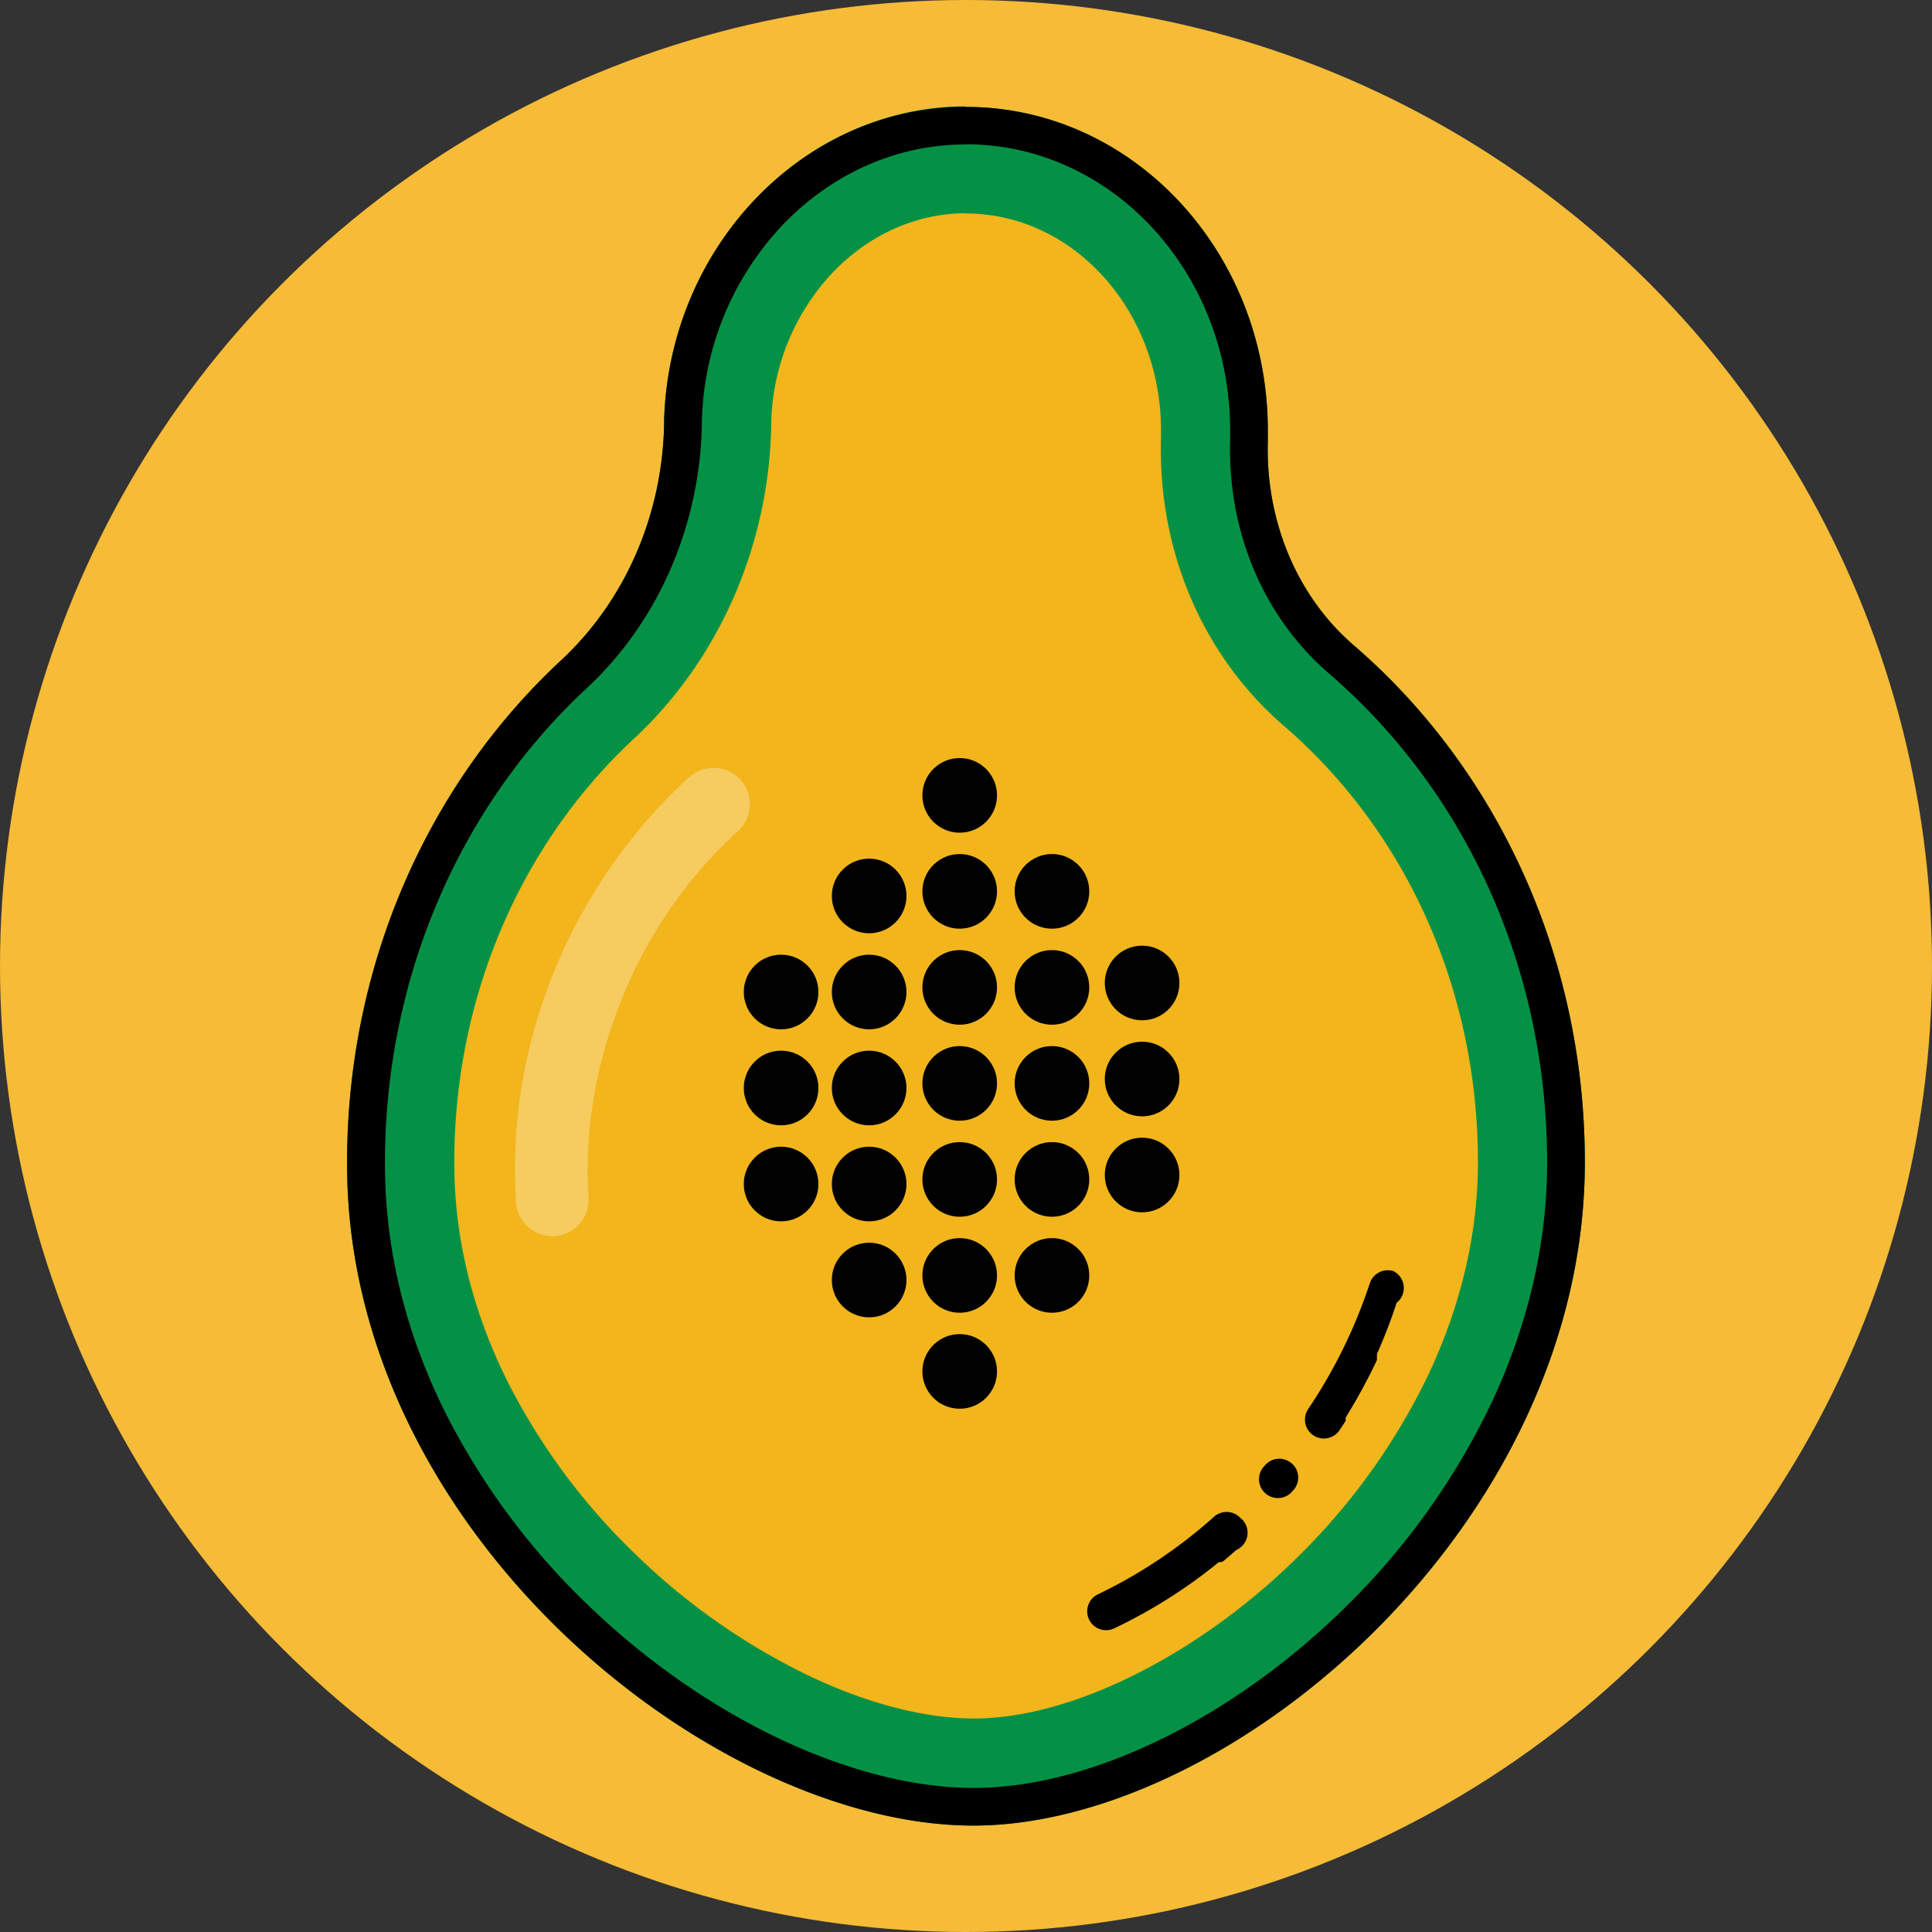 <svg xmlns="http://www.w3.org/2000/svg" viewBox="0 0 512 512"><rect x="0" y="0" width="512" height="512" fill="#333333" stroke="none"/><defs><style>.cls-1{fill:#f6bb37;}.cls-2{fill:#f2b51c;}.cls-3{fill:#049146;}.cls-4{fill:#010101;}.cls-5{fill:#fff;opacity:0.3;}</style></defs><g id="BULINE"><circle class="cls-1" cx="256" cy="256" r="256"/></g><g id="Fruits"><path class="cls-2" d="M420,308c0,96.36-93.85,175.82-161.91,175.82-68.56,0-164.62-76.48-166-173-.8-54.23,21.31-103,56.63-135.78,17-15.81,26.9-38.58,27.34-62.72l0-1c1.32-45.32,35.94-82.08,78.23-83C299.25,27.23,336,66,336,114c0,.92,0,1.84,0,2.76-.62,20.91,7.55,41,22.76,54.1C396.09,203.13,420,252.55,420,308Z"/><path class="cls-3" d="M256,56.58c28.5,0,51.68,25.78,51.68,57.46,0,.63,0,1.28,0,1.92-.89,29.93,11,57.78,32.57,76.4,32.68,28.2,51.42,70.33,51.42,115.59,0,18.79-4.39,37.65-13,56.08a172,172,0,0,1-34.07,47.9c-26.47,26.42-60.4,43.49-86.45,43.49-12.72,0-27.49-3.74-42.72-10.82a174.4,174.4,0,0,1-45.94-31.67,170.31,170.31,0,0,1-35.08-47c-9-18.14-13.69-36.83-14-55.57-.66-44.12,16.69-85.89,47.58-114.59,22.53-20.94,35.8-51.18,36.39-83,0-.23,0-.47,0-.7a60.07,60.07,0,0,1,16-39.54c9.44-10,21.69-15.69,34.49-16l1.09,0h0m0-28.34c-.58,0-1.16,0-1.74,0C212,29.22,177.35,66,176,111.3l0,1c-.44,24.14-10.32,46.91-27.34,62.72C113.34,207.84,91.23,256.57,92,310.8c1.43,96.49,97.49,173,166,173C326.14,483.77,420,404.31,420,308c0-55.4-23.9-104.82-61.25-137-15.21-13.12-23.38-33.19-22.76-54.1,0-.92,0-1.84,0-2.76,0-47.39-35.83-85.81-80-85.8Z"/><circle class="cls-4" cx="254.33" cy="261.67" r="9.89"/><circle class="cls-4" cx="254.33" cy="287.11" r="9.89"/><circle class="cls-4" cx="254.33" cy="312.56" r="9.89"/><circle class="cls-4" cx="254.33" cy="236.22" r="9.89"/><circle class="cls-4" cx="254.33" cy="338" r="9.89"/><circle class="cls-4" cx="254.33" cy="210.78" r="9.89"/><circle class="cls-4" cx="254.33" cy="363.44" r="9.89"/><circle class="cls-4" cx="278.78" cy="261.67" r="9.89"/><circle class="cls-4" cx="278.78" cy="287.11" r="9.89"/><circle class="cls-4" cx="278.78" cy="312.56" r="9.89"/><circle class="cls-4" cx="278.78" cy="236.22" r="9.89"/><circle class="cls-4" cx="278.78" cy="338" r="9.89"/><circle class="cls-4" cx="230.33" cy="262.89" r="9.89"/><circle class="cls-4" cx="230.33" cy="288.33" r="9.89"/><circle class="cls-4" cx="230.33" cy="313.78" r="9.89"/><circle class="cls-4" cx="230.33" cy="237.44" r="9.89"/><circle class="cls-4" cx="230.33" cy="339.22" r="9.89"/><circle class="cls-4" cx="302.67" cy="260.5" r="9.89"/><circle class="cls-4" cx="302.67" cy="285.95" r="9.89"/><circle class="cls-4" cx="302.67" cy="311.39" r="9.89"/><circle class="cls-4" cx="207" cy="262.89" r="9.89"/><circle class="cls-4" cx="207" cy="288.33" r="9.89"/><circle class="cls-4" cx="207" cy="313.78" r="9.89"/><path d="M369.31,336.88a4.87,4.87,0,0,0-1.54-.25,5,5,0,0,0-4.76,3.46,135.61,135.61,0,0,1-16.34,33.34A5,5,0,1,0,355,379c.43-.64.85-1.29,1.27-1.93l.09-.13h0l.08-.12h0l.08-.12h0a.83.83,0,0,1,.08-.12h0a.21.21,0,0,0,0-.06l0-.06h0l0-.06h0l0-.06h0l0-.06h0l0-.05h0l0-.06h0l0-.05v0l0-.05h0l0,0v0l0,0,0,0,0,0,0,0,0,0a.05.05,0,0,0,0,0l0,0,0,0,0,0,0-.05,0,0s0,0,0,0l0,0,0,0,0,0,0,0v0l0-.05,0,0,0,0v0l0-.06h0s0,0,0,0h0l0-.07h0l0,0h0l0-.08.08-.13h0l.07-.12h0l0,0h0l0-.07a0,0,0,0,0,0,0l.16-.26a149.21,149.21,0,0,0,7.37-13.44c.05-.09.09-.18.14-.28l.06-.13h0l.06-.14h0l.06-.14h0a.67.67,0,0,0,.06-.12v0l.06-.12a0,0,0,0,1,0,0l.06-.13h0a.75.75,0,0,1,.06-.13h0l.06-.13s0,0,0,0l0,0a0,0,0,0,0,0,0l0-.06s0,0,0,0,0,0,0,0,0,0,0,0l0-.06v0a.08.08,0,0,0,0,0v0l0-.05v0l0,0s0,0,0-.05v0l0,0v0l0-.05v0s0,0,0,0v0s0,0,0-.06,0,0,0,0l0,0v0l0-.06v0l0,0v0a.14.14,0,0,0,0-.06v0s0,0,0-.05v0l0-.05v0l0-.05a0,0,0,0,0,0,0,.14.14,0,0,0,0-.06s0,0,0,0l0,0v0l0-.06v0s0,0,0-.05h0l0-.06v0l0-.05h0l0-.07a0,0,0,0,1,0,0,.08.08,0,0,1,0,0s0,0,0,0l0-.06h0a.14.14,0,0,0,0-.06h0l0-.06v0l0-.05h0a.19.19,0,0,0,0-.07h0a.14.14,0,0,0,0-.06h0l0-.07,0-.07.06-.14h0l0-.07,0-.07.06-.14a137.44,137.44,0,0,0,5.1-13.29A5,5,0,0,0,369.31,336.88Zm-27,50.94a5,5,0,0,0-7.06.48l-.31.35a5,5,0,1,0,7.52,6.59l.16-.18.19-.21A5,5,0,0,0,342.35,387.82Zm-13.51,14.54a5,5,0,0,0-7.06-.42A130.74,130.74,0,0,1,291,422.49a5,5,0,0,0,4.24,9.06,136.54,136.54,0,0,0,27.06-17l.06-.05.12-.1h0l.06-.05.12-.1h0l.06-.05.12-.1h0l.05,0h0L323,414l.06,0h0l.05,0a0,0,0,0,1,0,0l.06,0,.05,0h0s0,0,.05-.05h0l.06,0h0l.05,0,0,0,0,0h0l.05,0h0l0,0h0l.05,0,0,0,.05,0h0l.05,0s0,0,0,0l.05,0,0,0,0,0,0,0,0,0,0,0,.05,0,0,0,0,0,0,0,0,0,0,0,0,0,0,0,0,0,.05,0,0,0,.05,0h0l0,0h0l.06-.05h0a.1.1,0,0,1,.05,0v0l0,0h0l.06,0s0,0,0,0l.07-.05,0,0h0l.07-.05h0l.19-.15c1.11-.94,2.22-1.89,3.32-2.87A5,5,0,0,0,328.84,402.36Z"/><path class="cls-5" d="M146.35,327.59a9.61,9.61,0,0,1-9.59-9c-2.12-32.43,7.63-65.15,27.44-92.13A139,139,0,0,1,182.63,206a9.62,9.62,0,1,1,12.94,14.24,119.3,119.3,0,0,0-15.86,17.65c-16.89,23-25.55,52-23.75,79.47a9.63,9.63,0,0,1-9,10.23Z"/></g><g id="Black_outlines_-_to_remove" data-name="Black outlines - to remove"><path d="M256,38.24c38.61,0,70,34,70,75.8,0,.82,0,1.65,0,2.46-.72,24.39,8.83,47,26.21,62C388.93,210.16,410,257.35,410,308c0,21.5-5,43-14.78,63.87a190.56,190.56,0,0,1-37.72,53.1c-30.19,30.13-68.28,48.85-99.41,48.85-31.67,0-70.49-18.22-101.3-47.55a188.63,188.63,0,0,1-38.88-52.13c-10.21-20.6-15.55-41.94-15.87-63.43-.73-49.32,18.75-96.08,53.44-128.31,18.91-17.57,30-43,30.53-69.87,0-.3,0-.6,0-.89a78.36,78.36,0,0,1,21-51.59c12.83-13.62,29.67-21.34,47.42-21.75H256m0-10c-.58,0-1.16,0-1.74,0C212,29.22,177.35,66,176,111.3l0,1c-.44,24.14-10.32,46.91-27.34,62.72C113.34,207.84,91.23,256.57,92,310.8c1.43,96.49,97.49,173,166,173C326.14,483.77,420,404.31,420,308c0-55.4-23.9-104.82-61.25-137-15.21-13.12-23.38-33.19-22.76-54.1,0-.92,0-1.84,0-2.76,0-47.39-35.83-85.81-80-85.8Z"/></g></svg>